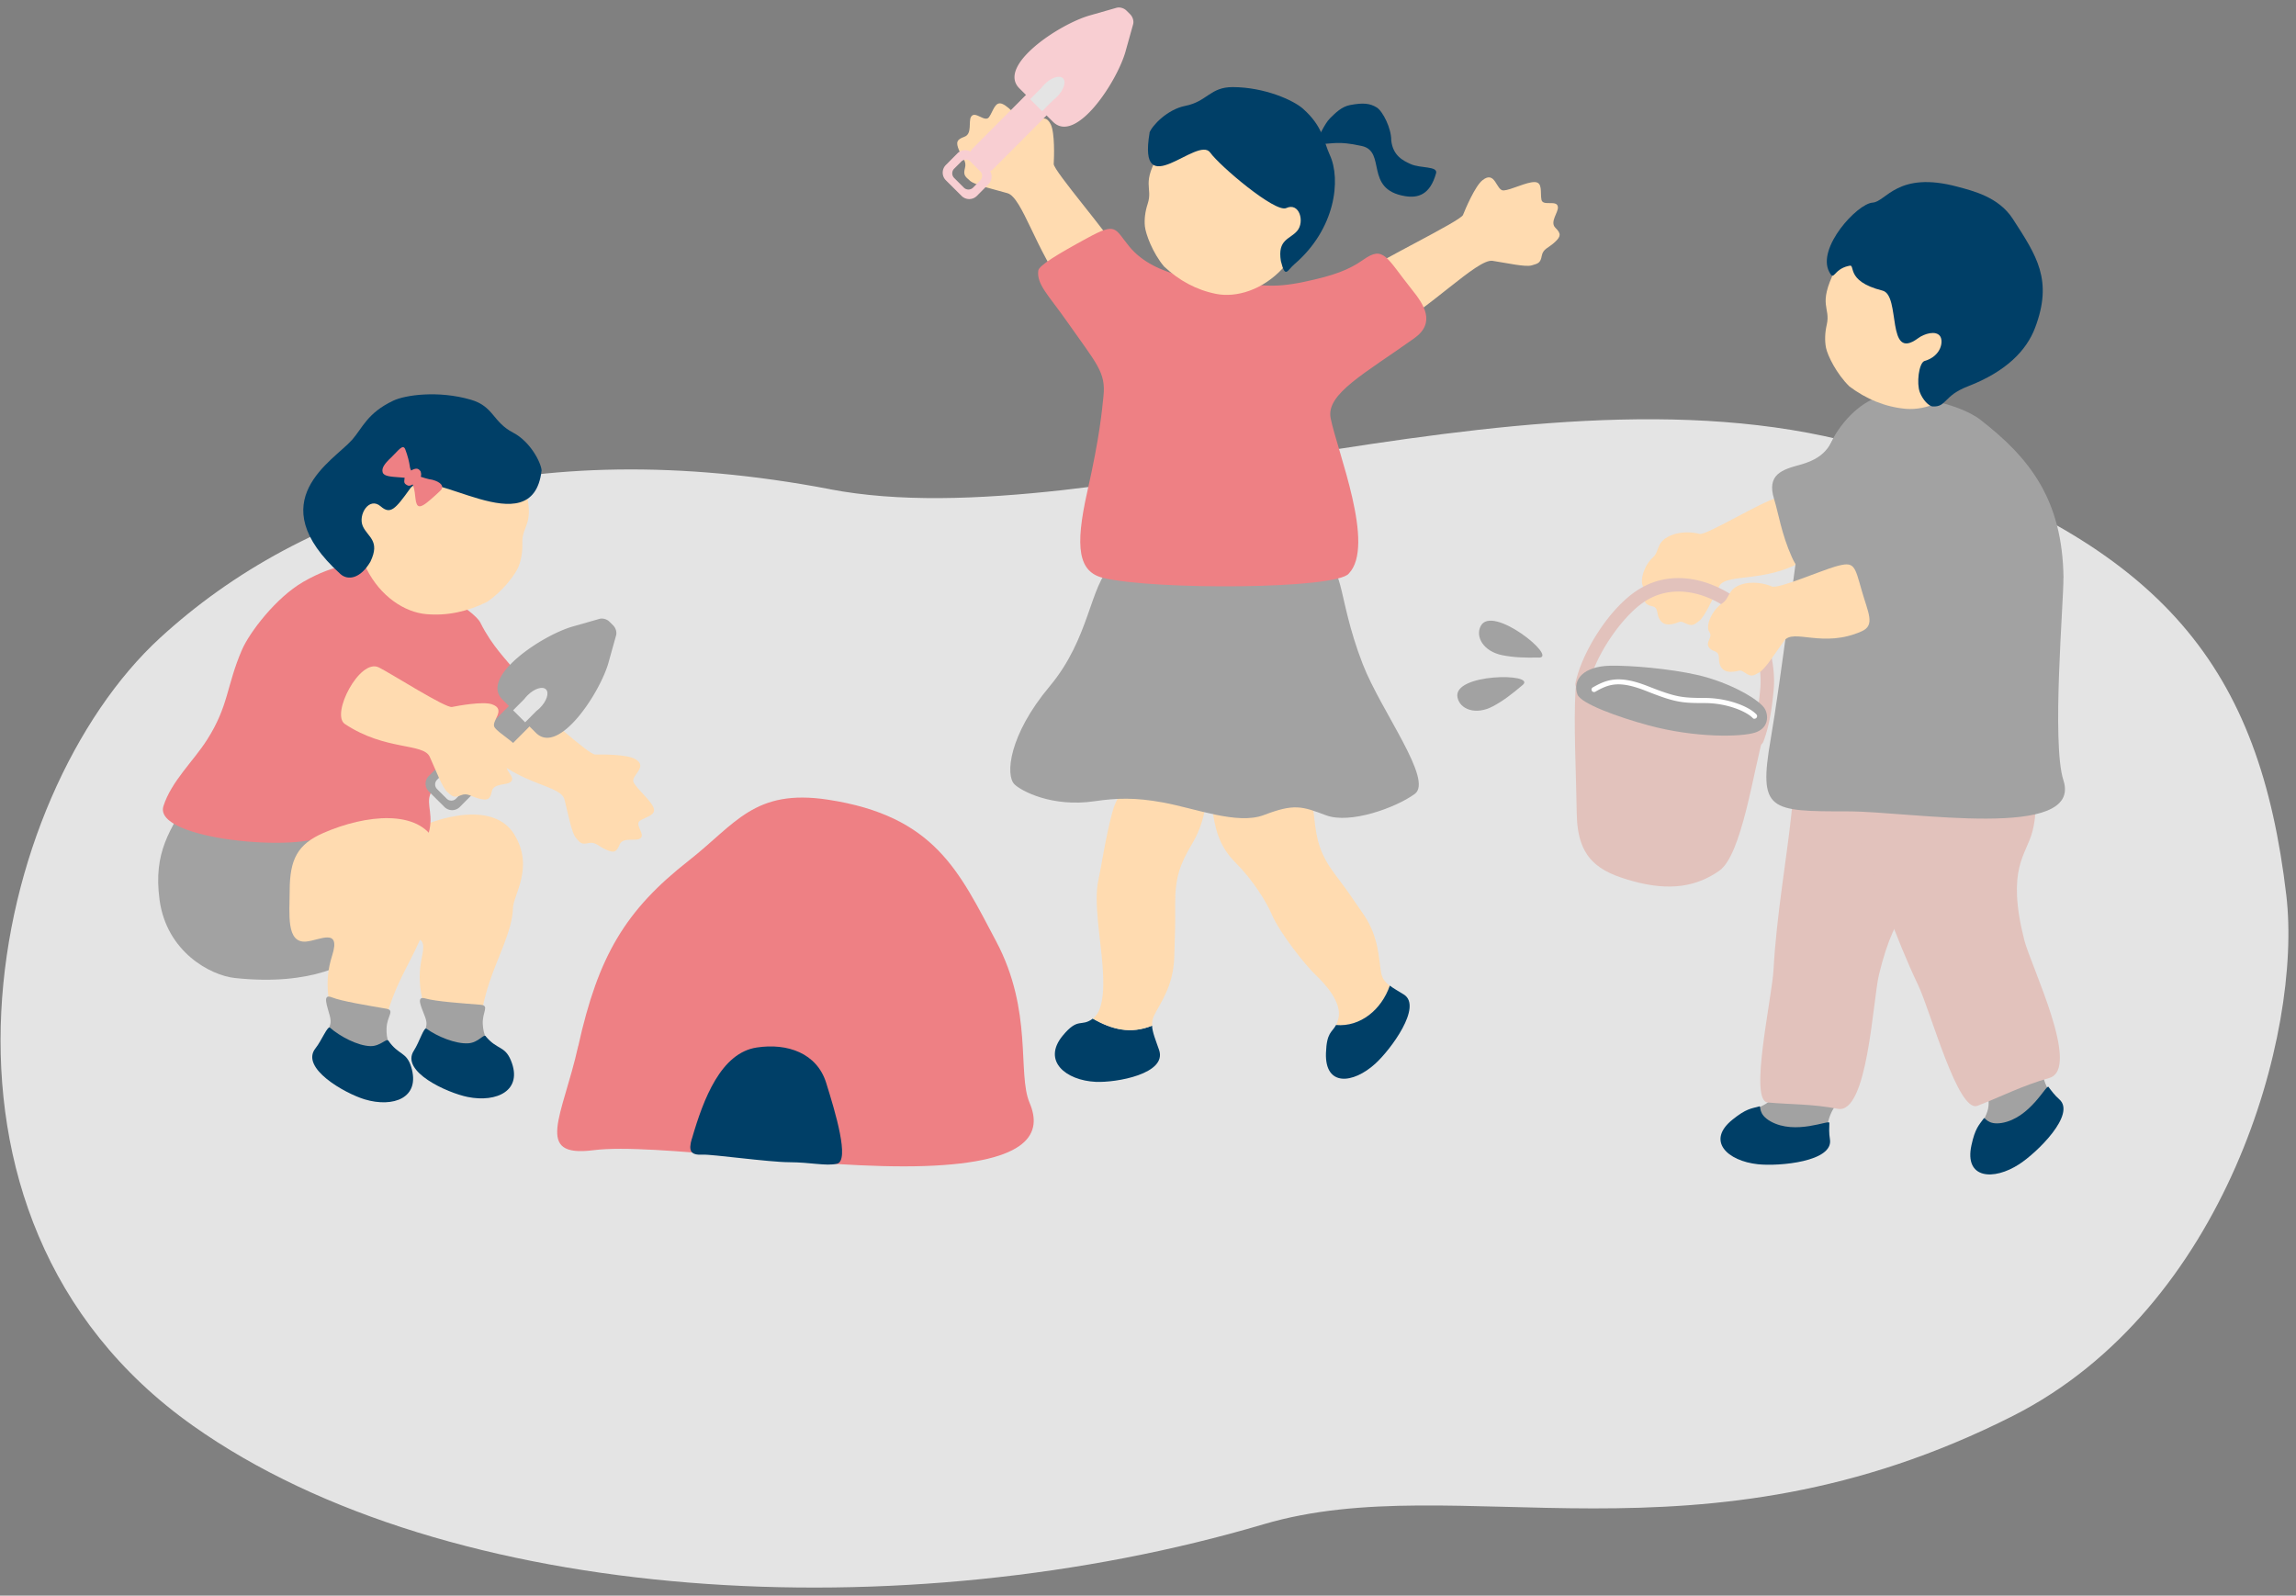 <svg width="282" height="196" fill="none" xmlns="http://www.w3.org/2000/svg"><rect width="100%" height="100%" fill="#808080" stroke="none"/><path d="M101.946 60.099c33.447 6.381 88.933-17.979 129.919-4.428 34.205 11.308 45.683 26.604 48.944 54.295 1.994 16.901-7.399 50.704-33.577 63.956-38.782 19.634-68.08 6.233-92.034 13.312-44.177 13.063-100.161 10.091-131.514-12.115-36.398-25.776-25-77.498-4.039-96.753C37.377 62.083 64.85 53.02 101.938 60.09l.009.01Z" fill="#E4E4E4"/><path d="M49.394 102.616c4.967-2.732 11.409-3.988 13.772-.119 2.483 4.068-.13 7.398-.17 9.094-.06 2.652-1.864 5.963-2.872 9.034-.548 1.665-1.605 5.235-.708 6.691.09.139.09.668-.498.767-.578.1-6.672-.638-6.352-1.595.13-.389 0-.907-.08-1.346-.33-1.616-1.446-4.029-.658-7.618.797-3.59-1.736-1.705-3.341-1.416-2.453.438-2.334-3.241-2.583-6.063-.339-3.799.429-5.744 3.5-7.429h-.01Z" fill="#FFDBB0"/><path d="M58.988 123.417c-2.144-.17-5.475-.399-6.731-.768-1.257-.369-.47 1.097-.04 2.283.329.938.14 1.197-.26 2.234-.399 1.047 1.686 1.715 4.159 2.313 2.473.599 5.026-.03 4.378-.867-.658-.838-1.107-1.307-1.197-2.792-.09-1.536.888-2.304-.3-2.403h-.01Z" fill="#A2A2A2"/><path d="M59.665 127.306c1.396 1.675 2.323 1.127 3.081 2.941 1.536 3.71-1.735 5.225-5.315 4.498-2.503-.509-8.277-3.112-6.602-5.684.698-1.077 1.237-2.972 1.566-2.692 1.286.937 3.57 1.894 5.136 1.784 1.236-.079 1.894-1.206 2.134-.857v.01Z" fill="#003F67"/><path d="M52.975 110.553c.847-4.008.528-5.963-1.297-7.339-.598-.448-2.034-5.763-2.273-6.62-2.095-2.125-24.622-1.666-25.908.986-2.623 4.368-4.687 7.06-3.9 12.953.868 6.412 6.273 9.284 9.255 9.603 9.593 1.017 14.2-1.905 16.274-3.48 2.723-2.074 7.08-2.453 7.849-6.103Z" fill="#A2A2A2"/><path d="M65.109 86.313c1.446 1.077 7.19 6.391 7.997 6.372.808-.02 3.84-.03 4.857.528 1.785.967-.549 2.054-.14 2.882.399.827 2.074 2.174 2.443 3.11.37.938-.907 1.108-1.655 1.606-.748.489.808 1.765-.05 2.224-.588.309-2.084-.229-2.463.718s-.708 1.047-1.665.618c-.958-.429-1.297-1.007-2.164-.808-.878.2-1.038-.04-1.556-.678-.519-.638-.907-2.812-1.376-4.656-.469-1.835-5.226-1.666-9.554-5.804-1.535-1.475 3.221-7.678 5.326-6.112Z" fill="#FFDBB0"/><path d="M52.485 102.865c.967-2.722-.23-3.958.399-5.404.887-2.025 1.087-9.334 4.667-5.455 1.705 1.845 4.767-.777 5.594-1.505 4.837-4.238 2.035-5.624.36-7.798-1.297-1.685-3.022-3.25-4.508-6.222-.37-.738-1.995-2.014-4.248-3.29-.828-.46-6.034-1.955-8.218-3.162-2.124-1.166-5.295-.857-9.304 1.456-3.33 1.925-6.581 6.192-7.509 8.336-1.924 4.457-1.605 6.87-4.318 11.098-1.655 2.593-4.348 5.046-5.325 8.097-1.336 4.168 17.103 5.744 20.024 3.46 2.763-2.163 11.788 2.324 12.396.379l-.01.01Z" fill="#EE8084"/><path d="M58.497 95.805c-.509.519-1.297.579-1.736.14l-.927-.917c-.439-.44-.379-1.217.13-1.735l8.366-8.406c.509-.519 1.297-.579 1.736-.14l.927.918c.439.438.379 1.216-.13 1.735l-8.366 8.405Z" fill="#A2A2A2"/><path d="M74.752 81.347c-1.047 3.76-6.113 11.467-8.915 8.685l-4.139-4.118c-2.792-2.782 4.886-7.888 8.646-8.955l3.28-.937c.43-.12.938.05 1.237.35l.45.448c.298.299.478.808.358 1.236l-.917 3.28v.01ZM57.898 95.826l-1.944-1.935a1.33 1.33 0 0 0-1.865 0l-1.436 1.446a1.33 1.33 0 0 0 0 1.865l1.944 1.934a1.33 1.33 0 0 0 1.865 0l1.436-1.446a1.33 1.33 0 0 0 0-1.864Zm-1.894 2.283a.804.804 0 0 1-1.137 0l-1.187-1.186a.803.803 0 0 1 0-1.137l.878-.878a.804.804 0 0 1 1.136 0l1.187 1.187c.31.309.32.828 0 1.137l-.877.877Z" fill="#A2A2A2"/><path d="M66.314 86.96c.838-.837 1.167-1.864.738-2.283-.429-.418-1.446-.09-2.283.758-.14.14-.26.28-.37.429l-1.376 1.386 1.476 1.476 1.377-1.386c.14-.11.289-.23.428-.37l.01-.01Z" fill="#E4E4E4"/><path d="M45.007 69.85c1.725 3.44 4.697 5.345 7.31 5.585 2.612.239 5.136-.32 7.509-1.506 1.925-1.287 3.47-3.37 3.85-4.298.348-.847.508-1.885.478-2.882-.08-2.343 1.615-2.143.309-6.98-.399-1.465-3.051-8.286-10.062-9.313-6.173-.897-13.004 12.185-9.394 19.394Z" fill="#FFDBB0"/><path d="M66.527 57.815c-.08-1.027-1.406-3.57-3.48-4.657-2.573-1.336-2.384-3.25-5.246-4.068-3.979-1.147-8.018-.579-9.504.13-3.18 1.505-3.77 3.34-5.035 4.786-2.294 2.622-11.409 7.488-1.456 16.502.927.838 2.473.569 3.69-1.515 1.246-2.593-.34-3.012-.938-4.368-.608-1.386.778-3.67 2.204-2.423 1.186 1.027 1.785.36 3.62-2.204 2.243-3.13 15.018 7.29 16.135-2.183h.01Z" fill="#003F67"/><path d="M53.153 58.952c.888.23 1.516.767.928 1.326-.589.568-1.656 1.526-2.045 1.735-.389.22-.877.479-1.007-.778-.13-1.256-.2-1.366-.439-1.974-.239-.608-.299-.519-1.416-.618-1.117-.09-2.014-.11-2.173-.619-.15-.518.199-1.037 1.037-1.824.837-.788 1.446-1.745 1.735-1.008.289.738.508 1.636.558 2.075.05.438.31.957.948 1.166.638.21 1.246.429 1.864.509l.01.01Z" fill="#EE8084"/><path d="M51.657 57.894c.09.29.19.728-.369 1.187-.568.478-.977.668-1.216.548-.46-.229-.45-.349-.39-.847.06-.499.35-.758.938-1.057.588-.29.798-.14 1.037.16v.01Z" fill="#EE8084"/><path d="M46.52 81.975c1.605.808 8.207 5.026 8.994 4.866.788-.16 3.77-.698 4.877-.339 1.934.638-.18 2.114.369 2.862.538.738 2.423 1.775 2.952 2.632.538.858-.698 1.257-1.347 1.875-.648.618 1.107 1.596.34 2.194-.53.409-2.095.14-2.294 1.136-.21.998-.509 1.157-1.536.908-1.027-.25-1.446-.768-2.274-.419-.827.35-1.027.15-1.645-.389-.628-.538-1.386-2.612-2.174-4.337-.788-1.725-5.435-.718-10.421-4.029-1.775-1.176 1.825-8.127 4.169-6.95l-.01-.01Zm-6.781 20.332c5.196-2.263 11.727-2.931 13.722 1.137 2.104 4.278-.808 7.359-.997 9.044-.31 2.633-2.404 5.774-3.69 8.725-.698 1.616-2.074 5.066-1.316 6.601.07.15.03.678-.569.718-.588.05-6.582-1.246-6.183-2.164.16-.378.09-.897.04-1.346-.18-1.645-1.077-4.148.05-7.648 1.117-3.5-1.576-1.854-3.201-1.715-2.483.21-2.024-3.44-2.014-6.272.01-3.809.947-5.684 4.158-7.08Z" fill="#FFDBB0"/><path d="M47.387 123.895c-2.114-.369-5.415-.897-6.631-1.386-1.217-.489-.569 1.047-.25 2.274.25.967.03 1.196-.458 2.203-.499.997 1.526 1.855 3.929 2.683 2.403.827 5.016.428 4.438-.469-.579-.898-.988-1.406-.938-2.892.05-1.535 1.097-2.213-.08-2.413h-.01Z" fill="#A2A2A2"/><path d="M47.707 127.834c1.237 1.795 2.214 1.336 2.793 3.211 1.186 3.839-2.214 5.045-5.705 3.998-2.443-.738-7.958-3.849-6.053-6.262.798-1.007 1.496-2.852 1.805-2.532 1.197 1.056 3.38 2.213 4.947 2.253 1.236.03 1.994-1.027 2.203-.658l.01-.01Z" fill="#003F67"/><path d="M170.694 121.084c-.549-.409-.928-.868-1.057-1.596-.31-1.615-.23-4.367-2.174-7.179-1.945-2.812-1.626-2.423-3.461-4.866-1.835-2.443-2.293-4.148-2.582-6.99-.29-2.852-1.347-5.375-3.59-7.638-2.244-2.264-4.059-2.064-7.36-1.287-3.301.778-2.294 3.73-1.616 7.618.379 2.513.768 4.687 2.902 6.821 2.134 2.134 3.8 4.836 4.438 6.332.997 2.343 4.208 6.332 5.345 7.409 1.237 1.156 3.311 3.45 2.852 5.384-.09.359-.189.628-.299.838 3.002.259 5.594-1.905 6.602-4.826v-.02Z" fill="#FFDBB0"/><path d="M170.695 121.083c-1.017 2.932-3.6 5.086-6.602 4.826-.488.928-1.147.858-1.236 3.441-.14 4.148 3.32 3.799 6.063 1.306 1.914-1.745 5.824-7.04 3.5-8.496-.668-.419-1.247-.728-1.715-1.087l-.01.01Zm-36.469 4.039c-1.475 1.097-1.765-.249-3.709 2.104-2.553 3.111.419 5.494 4.058 5.664 2.553.12 8.786-.997 7.789-3.909-.419-1.217-.818-2.144-.868-2.991-2.632 1.067-4.956.468-7.279-.868h.009Z" fill="#003F67"/><path d="M148.015 95.018c-.458-3.48-9.653-1.795-11.398 4.757-.858 3.21-1.346 6.7-1.715 8.356-.589 2.592.269 7.169.508 10.39.13 1.755.369 5.424-1.146 6.571-.01 0-.02.02-.04.03 2.323 1.336 4.637 1.934 7.279.867-.02-.408.04-.807.23-1.216.708-1.496 2.393-3.56 2.493-7.239.1-3.68.129-3.121.11-6.432-.02-3.3.608-4.976 2.054-7.409 1.446-2.433 2.094-5.205 1.635-8.685l-.01.01Z" fill="#FFDBB0"/><path d="M136.52 69.511c2.104-1.126 9.624-.259 14.031-.349 4.278-.09 6.353.808 11.089.12 3.71-.538 2.334 3.52 5.734 12.295 2.254 5.793 8.726 14.26 6.383 15.954-2.344 1.695-7.938 3.73-10.9 2.613-2.962-1.117-3.909-1.446-7.619-.03-3.231 1.236-8.337-.798-12.425-1.546-3.411-.618-5.615-.548-8.367-.15-5.275.778-9.035-1.286-9.833-2.063-1.166-1.127-.688-6.083 4.298-12.036 4.987-5.953 4.927-12.424 7.609-14.818v.01Z" fill="#A2A2A2"/><path d="M137.178 30.723c-.748-1.636-7.808-9.782-7.758-10.58.05-.808.149-3.829-.369-4.876-.908-1.825-2.065.479-2.882.05-.818-.429-2.105-2.144-3.032-2.543-.927-.409-1.137.868-1.655 1.606-.519.737-1.735-.868-2.224-.02-.329.578.169 2.084-.798 2.433-.957.349-1.077.668-.678 1.645.399.977.967 1.326.738 2.194-.229.867 0 1.037.618 1.575.619.539 2.783.997 4.607 1.526 1.825.528 3.521 7.17 7.2 11.906 1.207 1.545 7.759-1.516 6.213-4.906l.02-.01Zm30.584 2.562c1.366-1.167 11.637-6.132 11.927-6.88.299-.748 1.476-3.54 2.393-4.268 1.596-1.266 1.675 1.306 2.593 1.256.917-.05 2.812-1.057 3.819-1.027 1.007.02.668 1.267.828 2.154.159.888 1.944-.05 2.024.918.06.668-1.027 1.824-.309 2.542.728.718.688 1.067-.08 1.775-.768.718-1.436.788-1.595 1.675-.16.878-.439.938-1.227 1.167-.788.23-2.942-.27-4.816-.558-1.875-.29-7.839 6.052-13.174 8.784-1.745.898-5.205-5.125-2.383-7.538Z" fill="#FFDBB0"/><path d="M163.435 51.373c-.609-2.982 4.208-5.494 10.281-9.832 2.683-1.915 1.127-4.188-.259-5.913-3.191-3.989-3.481-5.514-6.003-3.73-1.766 1.247-3.62 1.955-7.28 2.723-4.039.847-5.335.359-9.683 0-2.074-.17-8.547-.4-11.778-4.328-1.834-2.233-1.545-3.021-5.105-1.087-3.66 1.985-6.004 3.4-6.083 4.029-.22 1.705 1.246 3.001 3.53 6.262 3.64 5.195 4.786 6.222 4.477 9.163-.189 1.795-.448 4.916-1.984 11.717-1.566 6.94-1.077 9.892 1.984 10.62 6.413 1.505 28.621 1.386 30.136-.549 3.291-3.45-1.396-14.937-2.233-19.065v-.01Z" fill="#EE8084"/><path d="M157.531 32.976c-2.483 2.672-5.694 3.6-8.138 3.13-2.443-.478-4.587-1.654-6.422-3.37-1.406-1.675-2.253-3.988-2.353-4.935-.09-.868.04-1.845.339-2.752.698-2.104-.898-2.384 1.575-6.432.748-1.227 4.977-6.72 11.628-5.773 5.844.827 8.566 14.538 3.371 20.122v.01Z" fill="#FFDBB0"/><path d="M141.176 16.303c.349-.917 2.223-2.872 4.407-3.3 2.693-.529 3.032-2.314 5.844-2.304 3.919.02 7.439 1.616 8.606 2.653 2.493 2.213 2.533 4.038 3.301 5.693 1.386 2.992.708 9.074-4.348 13.402-.897.768-1.117 1.835-1.665-.379-.439-2.692 1.117-2.652 2.014-3.72.928-1.096.269-3.54-1.356-2.791-1.346.618-8.177-5.185-9.334-6.81-1.536-2.165-8.955 6.46-7.449-2.444h-.02Z" fill="#003F67"/><path d="M122.008 20.741c-.508.518-1.296.578-1.735.14l-.927-.918c-.439-.439-.379-1.216.129-1.735l8.367-8.406c.509-.518 1.297-.578 1.735-.14l.928.918c.438.439.379 1.217-.13 1.735l-8.367 8.406Z" fill="#F8CED2"/><path d="M138.254 6.282c-1.047 3.76-6.113 11.468-8.916 8.685L125.2 10.85c-2.792-2.782 4.886-7.887 8.646-8.954l3.281-.937c.429-.12.937.05 1.236.349l.449.448c.299.3.479.808.359 1.237l-.917 3.28v.01Zm-16.843 14.479-1.945-1.934a1.33 1.33 0 0 0-1.864 0l-1.436 1.446a1.33 1.33 0 0 0 0 1.864l1.944 1.935a1.33 1.33 0 0 0 1.865 0l1.436-1.446a1.33 1.33 0 0 0 0-1.865Zm-1.895 2.284a.804.804 0 0 1-1.137 0l-1.186-1.187a.804.804 0 0 1 0-1.137l.877-.877a.804.804 0 0 1 1.137 0l1.187 1.186a.804.804 0 0 1 0 1.137l-.878.878Z" fill="#F8CED2"/><path d="M129.817 11.896c.838-.837 1.167-1.864.738-2.283-.429-.419-1.446-.09-2.283.758-.14.14-.26.279-.369.428l-1.377 1.387 1.476 1.475 1.376-1.386c.14-.11.29-.23.429-.369l.01-.01Z" fill="#E4E4E4"/><path d="M161.46 17.72c.499-.818 1.207-2.513 1.895-3.19.688-.679 1.426-1.427 2.463-1.626 1.616-.31 2.453-.21 3.281.299.738.459 1.795 2.563 1.775 4.028.199 1.915 1.496 2.513 2.363 2.912 1.237.568 3.401.23 3.142 1.147-.748 2.662-2.234 3.061-3.81 2.802-5.056-.838-2.234-5.494-5.325-6.163-3.091-.668-3.341-.229-5.794-.209h.01Z" fill="#003F67"/><path d="M71.023 128.502c2.453-11.088 5.784-16.692 13.592-22.804 5.724-4.488 8.017-8.845 17.072-7.469 13.154 2.004 16.125 8.845 20.673 17.42 4.547 8.576 2.563 16.214 4.098 19.823 1.536 3.61.21 7.309-12.874 7.758-13.083.449-33.307-2.892-40.697-1.944-7.389.947-3.78-4.168-1.874-12.784h.01Z" fill="#EE8084"/><path d="M84.984 139.87c1.426-4.926 3.57-10.53 7.958-11.198 3.79-.578 7.389.708 8.526 4.328 1.137 3.629 2.922 9.582 1.327 9.951-1.357.309-3.231-.18-5.844-.189-2.613-.01-9.474-.988-10.65-.928-1.466.08-1.776-.439-1.327-1.974l.01.01Z" fill="#003F67"/><path d="M187.02 84.14c1.756-1.487-8.635-1.457-8.007 1.535.309 1.466 2.234 2.194 4.308 1.107 1.256-.658 2.333-1.486 3.699-2.643Zm2.014-3.361c2.304-.04-5.774-6.591-7.17-3.88-.688 1.327.339 3.112 2.633 3.58 1.386.28 2.742.33 4.537.29v.01Zm30.566 51.163c2.044.778 4.776 1.935 6.093 2.134 1.316.209.788.209-.349 1.855-.319.468-.818 1.406-.908 2.542-.089 1.137-2.303.838-4.836.319-2.543-.518-4.627-2.223-3.65-2.712.967-.488 1.595-.718 2.323-2.054.758-1.376.19-2.513 1.327-2.074v-.01Z" fill="#A2A2A2"/><path d="M224.686 137.925c.02-.429-4.148 1.546-7.22-.179-1.595-.898-1.137-1.905-1.366-1.845-1.037.279-1.625.279-3.281 1.605-3.311 2.633-.648 5.106 3.092 5.505 2.622.279 9.314-.319 8.845-3.072-.13-.787-.09-1.425-.07-2.014Z" fill="#003F67"/><path d="M224.186 85.456c3.281-1.007 8.497.548 12.805 1.166 4.158.589 4.427 1.825 3.989 5.824-.639 5.863.478 11.038-3.441 15.805-1.895 2.313-4.627 2.602-6.761 11.477-.768 3.2-1.376 17.2-5.076 16.472-3.091-.608-5.943-.528-8.596-.777-2.323-.22.539-12.814.728-16.383.349-6.442 1.596-13.532 2.154-18.737 1.027-9.423 1.027-13.88 4.198-14.847Z" fill="#E2C2BC"/><path d="M218.212 61.175c-1.795.409-8.656 4.617-9.454 4.407-.798-.21-2.503-.419-3.949.389-1.426.798-.947 1.745-1.835 2.543-1.067.957-1.685 3.011-1.057 3.68.628.667-.429 1.325.319 1.983.509.45 1.177.04 1.327 1.077.149 1.027.728 1.616 1.785 1.416 1.057-.2.837-.508 1.655-.11.818.4 1.037.21 1.705-.299.668-.508 1.566-2.572 2.473-4.287.908-1.705 6.632-.14 11.439-3.899 2.931-2.294-.698-7.748-4.408-6.91v.01Z" fill="#FFDBB0"/><path d="M235.523 64.695c-1.775 2.921-4.936 3.14-9.364 4.417-4.428 1.276-5.076 1.556-6.083-.688-1.277-2.852-1.636-5.375-2.174-7.11-.947-3.04.987-3.63 3.201-4.227 3.75-1.028 3.68-3.022 4.697-4.179 3.101-3.53 10.88 9.902 9.733 11.787h-.01Zm8.347 67.387c2.084-.688 4.916-1.516 6.073-2.194 1.147-.678.748-.339.898 1.655.05.568.249 1.605.907 2.543.648.937-1.256 2.104-3.55 3.3-2.294 1.197-4.986 1.197-4.547.2.438-.987.777-1.566.508-3.062-.279-1.545-1.446-2.064-.289-2.452v.01Z" fill="#A2A2A2"/><path d="M251.599 133.508c-.259-.339-2.234 3.819-5.714 4.427-1.795.309-2.085-.758-2.224-.568-.628.867-1.077 1.246-1.526 3.32-.897 4.129 2.722 4.368 5.874 2.314 2.214-1.436 7.01-6.133 4.916-7.967-.598-.529-.967-1.047-1.326-1.526Z" fill="#003F67"/><path d="M225.423 88.287c2.722-2.453 8.596-3.56 13.123-5.076 4.368-1.455 5.235-.498 6.751 3.241 2.234 5.494 5.864 9.533 4.348 15.615-.728 2.952-3.261 4.507-1.027 13.372.808 3.201 7.05 15.865 3.061 16.981-3.33.938-6.083 2.374-8.805 3.411-2.393.917-5.734-11.577-7.29-14.838-2.802-5.863-5.046-12.723-7.03-17.599-3.6-8.825-5.764-12.764-3.131-15.127v.02Z" fill="#E2C2BC"/><path d="M253.445 70.967c-.129-9.622-4.168-14.728-10.221-19.414-2.792-2.154-9.135-3.131-11.648-2.932-2.283.19-4.926 2.493-6.402 5.205-.917 1.685-3.52 8.157-3.939 10.56-.509 2.872-2.553 19.494-3.75 26.384-1.535 8.875-.199 8.895 9.494 8.895 7.679 0 28.87 3.649 26.456-3.82-1.475-4.556.04-22.006 0-24.868l.01-.01Z" fill="#A2A2A2"/><path d="M242.094 46.188c-2.293 2.972-5.494 4.248-8.037 4.029-2.543-.23-4.847-1.207-6.901-2.742-1.596-1.556-2.693-3.81-2.882-4.757-.17-.867-.13-1.874.09-2.822.508-2.213-1.147-2.323 1.007-6.69.648-1.327 4.467-7.34 11.368-7.07 6.063.23 10.152 13.85 5.355 20.062v-.01Z" fill="#FFDBB0"/><path d="M227.036 32.667c-1.924.438-1.715 1.964-2.373.718-1.536-2.942 3.44-8.366 5.335-8.496 1.675-.11 3.052-3.949 10.461-1.944 1.835.498 5.006 1.236 6.751 3.928 2.942 4.547 4.966 7.519 2.743 13.392-1.047 2.762-3.501 5.355-8.247 7.19-3.032 1.166-2.593 2.562-4.338 2.472-.449-.02-1.227-.817-1.576-1.765-.399-1.077-.13-3.44.528-3.799 2.105-.588 2.414-2.433 1.965-3.071-.509-.728-1.935-.32-2.722.27-3.959 2.92-2.055-5.286-4.348-5.864-4.807-1.206-3.142-3.43-4.179-3.021v-.01Z" fill="#003F67"/><path d="M215.809 91.628a.93.93 0 0 1-.289-.05.825.825 0 0 1-.478-1.067c.578-1.506.937-3.36 1.166-6.003.21-2.353-.528-6.96-3.39-9.293-2.593-2.114-6.961-3.75-10.71-1.396-2.882 1.815-6.283 6.86-6.981 10.38a.82.82 0 0 1-.967.648.82.82 0 0 1-.649-.967c.718-3.57 4.059-9.154 7.719-11.457 4.497-2.822 9.613-.948 12.625 1.505 3.39 2.763 4.248 7.918 3.999 10.72-.25 2.802-.638 4.786-1.267 6.441a.825.825 0 0 1-.768.529l-.01.01Z" fill="#E2C2BC"/><path d="M196.303 83.85c2.922-.12 12.994 2.363 16.993 2.772 3.5.36 4.218.519 3.351 3.54-1.297 4.527-2.703 14.847-5.475 16.792-2.762 1.944-6.073 2.553-10.68 1.266-4.069-1.136-6.741-2.652-6.831-8.236-.09-5.584-.399-11.019-.15-15.207.1-1.615.698-.837 2.782-.927h.01Z" fill="#E2C2BC"/><path d="M193.742 85.296c-.648-1.865.808-3.44 3.979-3.52 2.523-.06 7.35.36 10.73 1.127 3.979.897 7.808 3.101 8.357 4.248.489 1.027.239 2.353-1.227 2.832-1.675.548-7.339.688-13.153-.898-3.68-.997-8.287-2.662-8.686-3.789Z" fill="#A2A2A2"/><path d="M215.5 88.297a.3.3 0 0 1-.229-.1c-.689-.737-3.042-1.834-5.904-1.834h-.11c-2.802 0-3.62-.12-7.12-1.506-3.301-1.296-4.547-.827-6.213.12a.308.308 0 0 1-.299-.538c1.715-.968 3.201-1.556 6.751-.16 3.471 1.366 4.179 1.446 6.991 1.456h.01c2.792 0 5.425 1.027 6.352 2.024.12.13.11.32-.02.439a.291.291 0 0 1-.209.08v.02Z" fill="#fff"/><path d="M225.483 69.571c-1.765.499-7.09 2.792-7.838 2.473-.758-.32-2.423-.768-3.959-.18-1.516.589-1.187 1.596-2.174 2.254-1.197.798-2.094 2.732-1.576 3.49.529.748-.608 1.257.03 2.004.439.519 1.157.21 1.157 1.257 0 1.037.489 1.705 1.566 1.655 1.077-.05.897-.389 1.655.13.748.518.997.359 1.725-.05.738-.409 1.925-2.324 3.062-3.89 1.137-1.565 4.766.968 9.543-1.176 1.666-.748.768-2.273 0-4.956-.897-3.14-.897-3.659-3.181-3.01h-.01Z" fill="#FFDBB0"/></svg>